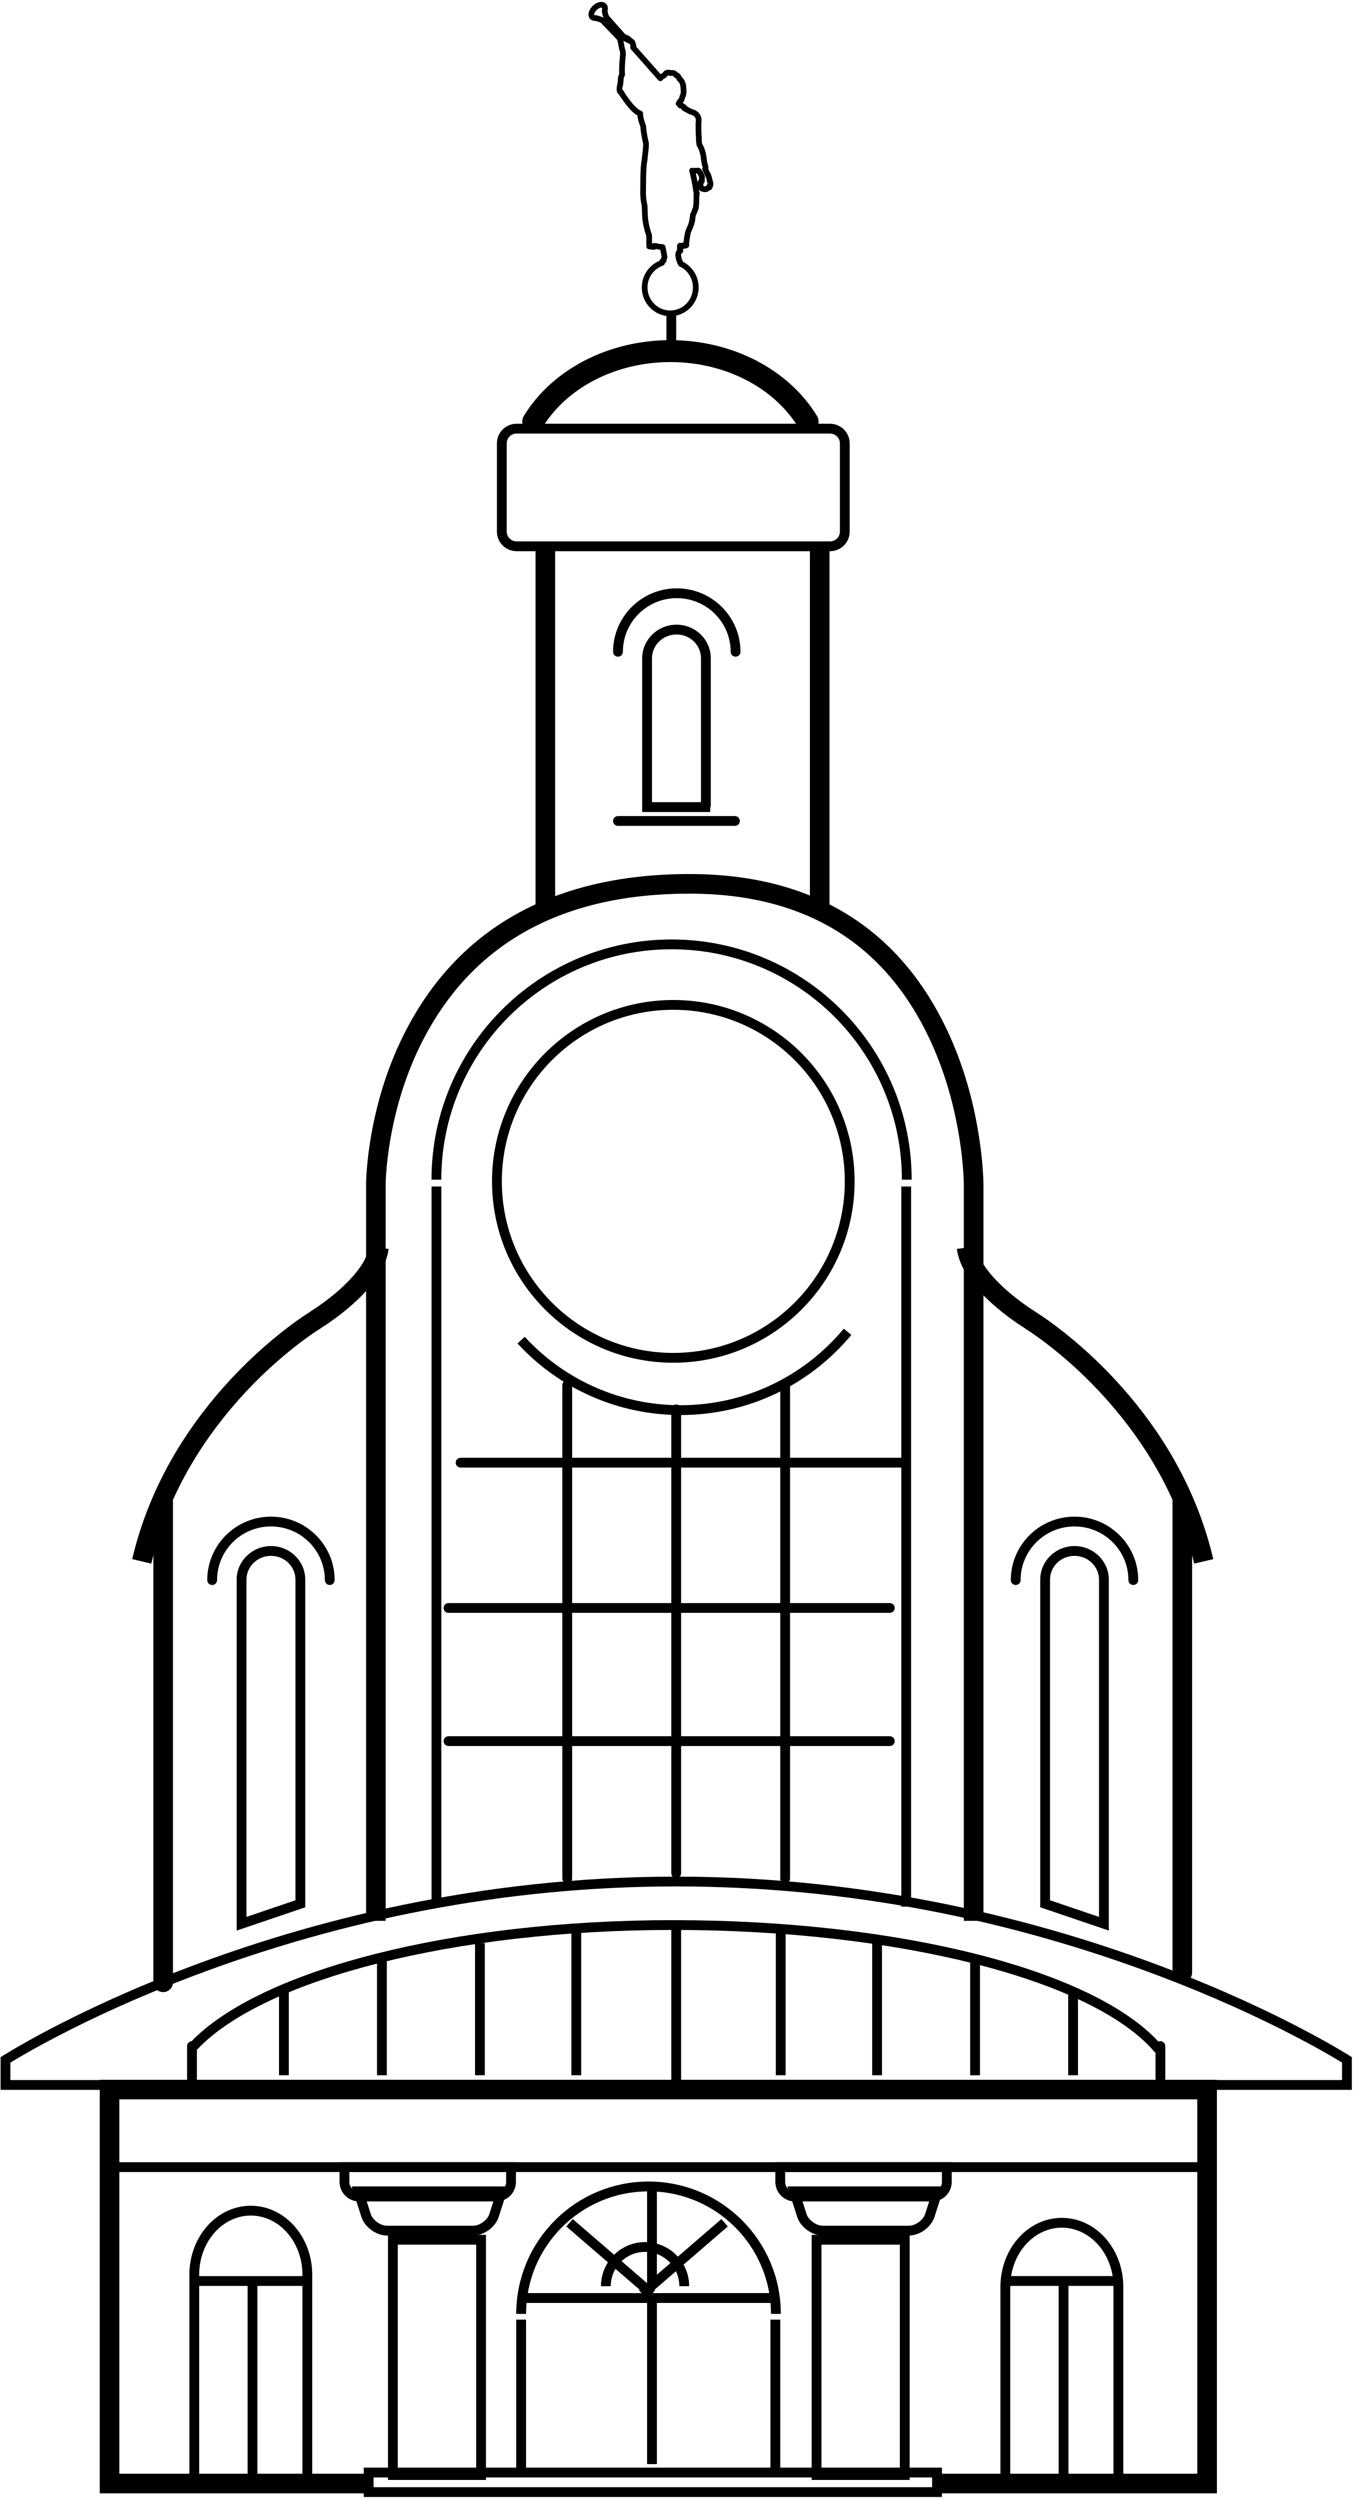 <svg width="190" height="350" viewBox="0 0 190 350" xmlns="http://www.w3.org/2000/svg"><title>Brooks_Element_108</title><g fill="none" fill-rule="evenodd"><path d="M99.387 25.92s.063.405-.187.327c0 0-.242.283-.378.223 0 0-.014.11-.606-.095 0 0-.187-.41-.16-.533l.042-.123s-.096-.192.068-.288l.11-.082s-.042-.31.027-.583c0 0-.324-.83-.556-.892 0 0-.72.082-.842.013 0 0 .396 1.453.587 3.03 0 0 .164.222.014.354 0 0 .032 1.248-.09 1.858 0 0-.297.82-.416.997 0 0-.004 1.025-.478 1.904 0 0-.19.375-.255.803 0 0-.223 1.175-.178 1.516 0 0-.256.104-.433 0l-.046.13s-.295-.012-.4-.09c0 0-.072.624.046.715 0 0-.09.12-.164.132 0 0-.15.192-.132.506 0 0 .055.733.392 1.21 0 0-.014-.003-.032-.012 1.238.57 2.1 1.83 2.1 3.302 0 2.004-1.604 3.625-3.58 3.625-1.977 0-3.58-1.62-3.58-3.625 0-1.598 1.02-2.95 2.432-3.434-.023-.045-.023-.11.027-.2l.19-.118s.046-.328.137-.538l-.27-1.357s-.563-.055-.714-.1c0 0-.118-.06-.49-.073l-.015.15-.656-.073-.013-1.563s-.54-1.398-.584-2.796l-.046-1.338s-.27-.952-.21-2.363c0 0-.013-3.185.178-3.868l.22-2.008v-.588l-.03-.023s-.3-1.28-.358-2.277c0 0-.424-1.07-.41-1.653l-.014-.136c-1.157-.392-2.687-2.97-2.687-2.97-.406-.077-.096-1.138-.096-1.138.05-.334.063-.69.063-.69-.032-.25.205-.673.205-.673-.123-.578.11-2.878.11-2.878-.014-.22-.064-.516-.064-.516-.123-.218-.22-1.02-.22-1.02-.1-.237-.108-.42-.09-.542L84.38 2.884c-.254-.214-.974-.35-.974-.35V2.52c-.2.032-.36-.004-.483-.132-.268-.278-.09-.852.355-1.29.447-.436 1.03-.564 1.298-.286.142.146.17.374.096.624 0 .63.314 1.08.314 1.08l2.373 2.677c.186 0 .336.04.186.214l.023.023c.167-.086.458-.196.34.173 0 0 .26-.145.355.17 0 0 .237-.024.296.23 0 0 .174.438.12.584 0 0-.014.023-.032.06l3.82 4.312c.087-.142.224-.28.447-.343l.21-.2s.205-.437.765-.173c0 0 .482-.19.797.3 0 0 .173-.145.455.51 0 0 .515.297.547 1.253 0 0 .094.956-.11 1.13 0 0-.174.815-.406.783 0 0-.096.287-.155.287l.263.277h.15l.35.224v.127l.917.497s1.352.186 1.102 1.548c0 0-.01 1.626.036 1.83 0 0 .05.438.005.456 0 0 .04.815.145.906 0 0 .483.71.574 2.013 0 0 .096.66.173.788 0 0 .142.406 0 .456 0 0 .283.718.36.764 0 0 .187.346.282.924.01.005.246.633.01.6z" stroke="#000" stroke-width=".8" stroke-linecap="round" stroke-linejoin="round"/><path d="M99.52 112.988V92.15c0-2.605-2.143-4.7-4.802-4.7-2.644 0-4.803 2.11-4.803 4.7v21.524h9.529V112.3h-8.842l.686.688V92.15c0-1.825 1.537-3.328 3.43-3.328 1.908 0 3.43 1.488 3.43 3.328v20.838h1.373z" fill="#000" fill-rule="nonzero"/><path d="M87.212 91.247c0-4.147 3.378-7.51 7.546-7.51s7.546 3.363 7.546 7.51c0 .38.307.687.686.687.38 0 .687-.308.687-.687 0-4.906-3.994-8.883-8.92-8.883-4.924 0-8.918 3.977-8.918 8.883 0 .38.306.687.685.687.38 0 .687-.308.687-.687zM54.322 314.237l1.373-1.373v34.31l-1.373-1.372h13.72l-1.372 1.373v-34.31l1.373 1.372h-13.72zm0-1.373h13.72v34.31h-13.72v-34.31zM113.644 314.237l1.373-1.373v34.31l-1.373-1.372h13.72l-1.372 1.373v-34.31l1.373 1.372h-13.72zm0-1.373h13.72v34.31h-13.72v-34.31zM72.24 304.068H47.542l1.373-1.373v2.745c0 .76.612 1.372 1.365 1.372h19.222c.758 0 1.365-.608 1.365-1.372v-2.745l1.373 1.373zm0-1.373v2.745c0 1.526-1.226 2.745-2.738 2.745H50.28c-1.513 0-2.738-1.23-2.738-2.745v-2.745H72.24zM133.257 304.068H108.56l1.372-1.373v2.745c0 .76.61 1.372 1.365 1.372h19.222c.756 0 1.364-.608 1.364-1.372v-2.745l1.373 1.373zm0-1.373v2.745c0 1.526-1.226 2.745-2.738 2.745h-19.223c-1.513 0-2.738-1.23-2.738-2.745v-2.745h24.697z" fill="#000" fill-rule="nonzero"/><path d="M70.885 307.04l-.133.418H49.676l-.134-.418.698-.955h.44l1.224 3.837c.28.874 1.36 1.662 2.273 1.662H66.25c.922 0 1.992-.782 2.274-1.662l1.225-3.837h.438l.697.955zm.305-.955l-1.36 4.254c-.462 1.45-2.063 2.617-3.58 2.617H54.178c-1.51 0-3.12-1.172-3.58-2.618l-1.36-4.255H71.19zM131.902 307.04l-.133.418h-21.077l-.134-.418.697-.955h.438l1.226 3.837c.28.874 1.36 1.662 2.274 1.662h12.074c.92 0 1.99-.782 2.273-1.662l1.226-3.837h.44l.696.955zm.305-.955l-1.36 4.254c-.462 1.45-2.063 2.617-3.58 2.617h-12.073c-1.51 0-3.12-1.172-3.58-2.618l-1.36-4.255h21.953zM169.01 302.695H15.34v1.372h153.67M157.276 348.37v-28.247c0-5.303-3.836-9.64-8.6-9.64-4.768 0-8.6 4.338-8.6 9.64v28.247h1.373v-28.247c0-4.58 3.257-8.267 7.226-8.267 3.965 0 7.227 3.687 7.227 8.267v28.247h1.373zM34.67 319.644v28.694h1.372v-28.694" fill="#000" fill-rule="nonzero"/><path fill="#000" fill-rule="nonzero" d="M148.228 319.644v28.694h1.373v-28.694M27.203 320.008h15.513v-1.373H27.203"/><path fill="#000" fill-rule="nonzero" d="M140.763 320.008h15.512v-1.373h-15.512M54 268.902V165.79c0-.295.02-.877.082-1.705.104-1.394.292-2.952.584-4.63.835-4.8 2.336-9.596 4.666-14.06 6.63-12.702 18.517-20.293 37.2-20.293 16.85 0 27.576 7.558 33.577 20.245 2.114 4.47 3.478 9.277 4.236 14.085.265 1.684.436 3.245.53 4.644.056.83.075 1.416.075 1.714v103.112h2.747V165.79c0-.096-.003-.27-.01-.515-.014-.4-.036-.865-.07-1.384-.1-1.476-.28-3.12-.56-4.886-.795-5.05-2.23-10.102-4.466-14.83-6.433-13.604-18.09-21.818-36.057-21.818-19.733 0-32.543 8.18-39.635 21.768-2.472 4.737-4.057 9.8-4.937 14.86-.308 1.77-.506 3.416-.616 4.897-.04.523-.064.987-.078 1.39-.01.248-.012.423-.012.52v103.112H54zM93.99 269.492v21.714h1.374v-21.714M108.626 270.336v20.183H110v-20.184M122.118 272.025v18.494h1.373v-18.495M135.84 274.295v16.226h1.372v-16.225M149.56 278.845v11.674h1.373v-11.675"/><path d="M94.274 190.772c14.02 0 25.383-11.368 25.383-25.39 0-14.023-11.364-25.39-25.383-25.39-14.02 0-25.384 11.367-25.384 25.39 0 14.022 11.364 25.39 25.384 25.39zm0-1.373c-13.26 0-24.01-10.754-24.01-24.018 0-13.265 10.75-24.018 24.01-24.018 13.26 0 24.01 10.753 24.01 24.018 0 13.264-10.75 24.017-24.01 24.017z" fill="#000" fill-rule="nonzero"/><path d="M72.46 188.077c5.846 6.34 14.052 10.016 22.846 10.016 9.353 0 18.027-4.16 23.893-11.213l-1.056-.878c-5.608 6.743-13.898 10.718-22.838 10.718-8.406 0-16.248-3.512-21.835-9.574l-1.01.93zM127.648 165.142c0-18.57-15.05-33.625-33.617-33.625-18.564 0-33.615 15.054-33.615 33.625h1.373c0-17.813 14.436-32.252 32.243-32.252 17.81 0 32.245 14.44 32.245 32.252h1.373zM60.424 166.102v100.81h1.373v-100.81M126.194 166.102v100.81h1.373v-100.81" fill="#000" fill-rule="nonzero"/><path d="M93.99 197.303v64.936c0 .378.308.685.687.685.38 0 .687-.307.687-.686v-64.937c0-.38-.308-.686-.687-.686-.38 0-.686.307-.686.686zM78.736 193.907v69.06c0 .378.308.686.687.686.38 0 .686-.308.686-.687v-69.06c0-.38-.308-.686-.687-.686-.38 0-.687.307-.687.687zM109.245 193.907v69.06c0 .378.307.686.686.686.38 0 .688-.308.688-.687v-69.06c0-.38-.307-.686-.687-.686-.378 0-.685.307-.685.687z" fill="#000" fill-rule="nonzero"/><path d="M64.492 205.45h61.787c.378 0 .686-.31.686-.688 0-.38-.308-.686-.687-.686H64.49c-.38 0-.687.307-.687.686 0 .38.307.687.687.687zM62.797 225.788h61.787c.38 0 .687-.308.687-.687 0-.378-.307-.685-.686-.685H62.797c-.38 0-.687.307-.687.686 0 .38.307.688.687.688zM62.797 244.432h61.787c.38 0 .687-.308.687-.687 0-.38-.307-.686-.686-.686H62.797c-.38 0-.687.306-.687.685 0 .38.307.687.687.687zM75.97 59.817c3.377-5.535 10.236-9.13 17.9-9.13 7.663 0 14.524 3.597 17.9 9.133.44.723 1.384.952 2.108.51.723-.44.952-1.384.51-2.107-3.95-6.48-11.817-10.604-20.52-10.604-8.7 0-16.565 4.122-20.516 10.6-.442.722-.213 1.666.51 2.108.723.44 1.667.212 2.11-.51z" fill="#000" fill-rule="nonzero"/><path d="M94.678 48.536v-4.264c0-.38-.308-.686-.687-.686-.378 0-.685.307-.685.686v4.264c0 .38.307.687.686.687.38 0 .688-.308.688-.687zM70.95 62.07v12.345c0 .76.618 1.376 1.388 1.376h43.87c.78 0 1.39-.61 1.39-1.375V62.07c0-.76-.618-1.375-1.39-1.375H72.34c-.777 0-1.39.61-1.39 1.376zm-1.374 0c0-1.517 1.22-2.748 2.762-2.748h43.87c1.527 0 2.763 1.226 2.763 2.75v12.343c0 1.518-1.22 2.75-2.76 2.75H72.337c-1.525 0-2.762-1.228-2.762-2.75V62.07z" fill="#000" fill-rule="nonzero"/><path d="M77.73 127.05V76.27h-2.747v50.78h2.746zm35.67-50.78v50.78h2.747V76.27H113.4zM86.525 115.618H102.9c.38 0 .688-.307.688-.686 0-.38-.308-.687-.687-.687H86.526c-.38 0-.686.308-.686.687 0 .38.306.686.685.686zM42.74 266.514v-45.378c0-2.605-2.143-4.7-4.802-4.7-2.644 0-4.803 2.11-4.803 4.7v49.132l.907-.308 8.233-2.796.466-.158v-.492zm-1.372 0l.465-.65-8.232 2.796.908.65v-48.174c0-1.825 1.537-3.328 3.43-3.328 1.908 0 3.43 1.488 3.43 3.328v45.378z" fill="#000" fill-rule="nonzero"/><path d="M30.392 221.2c0-4.146 3.378-7.51 7.546-7.51s7.546 3.364 7.546 7.51c0 .38.307.687.686.687.38 0 .687-.307.687-.686 0-4.906-3.994-8.882-8.92-8.882-4.924 0-8.918 3.976-8.918 8.883 0 .38.306.687.685.687.38 0 .687-.307.687-.686zM24.218 277.51v-67.25c0-.76-.615-1.373-1.373-1.373s-1.373.614-1.373 1.372v67.25c0 .757.615 1.372 1.373 1.372s1.373-.615 1.373-1.373z" fill="#000" fill-rule="nonzero"/><path d="M43.475 183.61c-.223.134-.62.39-1.17.764-.904.618-1.907 1.356-2.986 2.214-3.076 2.444-6.148 5.364-9.016 8.758-5.623 6.654-9.765 14.297-11.793 22.92l2.673.628c1.923-8.17 5.858-15.433 11.218-21.775 2.746-3.25 5.688-6.046 8.628-8.383 1.026-.815 1.976-1.515 2.827-2.097.504-.344.857-.57 1.035-.677l-1.415-2.353z" fill="#000" fill-rule="nonzero"/><path d="M44.823 185.987c.082-.05.226-.14.423-.266.322-.206.68-.446 1.063-.716 1.095-.77 2.19-1.628 3.22-2.558 2.744-2.483 4.536-5.017 4.884-7.604l-2.722-.366c-.24 1.784-1.7 3.848-4.005 5.933-.937.847-1.947 1.638-2.957 2.347-.603.424-1.068.724-1.322.877l1.415 2.353zM147.018 266.514v-45.378c0-1.84 1.522-3.328 3.43-3.328 1.892 0 3.43 1.503 3.43 3.328v48.174l.907-.65-8.233-2.796.466.65zm-1.373 0v.492l.466.158 8.233 2.796.908.308v-49.132c0-2.59-2.158-4.7-4.802-4.7-2.66 0-4.803 2.095-4.803 4.7v45.378z" fill="#000" fill-rule="nonzero"/><path d="M159.367 221.2c0-4.906-3.994-8.882-8.92-8.882-4.924 0-8.918 3.976-8.918 8.883 0 .38.306.687.685.687.38 0 .687-.307.687-.686 0-4.146 3.378-7.51 7.546-7.51s7.546 3.364 7.546 7.51c0 .38.307.687.686.687.38 0 .687-.307.687-.686zM166.914 276.136V210.26c0-.76-.615-1.373-1.373-1.373-.757 0-1.372.614-1.372 1.372v65.876c0 .758.615 1.373 1.373 1.373.76 0 1.374-.616 1.374-1.374z" fill="#000" fill-rule="nonzero"/><path d="M143.496 185.963c.178.107.53.333 1.035.677.85.582 1.802 1.282 2.828 2.097 2.94 2.337 5.882 5.133 8.627 8.382 5.36 6.34 9.295 13.604 11.217 21.774l2.673-.63c-2.028-8.62-6.17-16.264-11.793-22.918-2.868-3.394-5.94-6.314-9.015-8.758-1.08-.858-2.082-1.596-2.986-2.214-.548-.375-.947-.63-1.17-.764l-1.414 2.353z" fill="#000" fill-rule="nonzero"/><path d="M144.978 183.634c-.254-.153-.72-.453-1.322-.877-1.01-.71-2.02-1.5-2.957-2.348-2.308-2.086-3.767-4.15-4.007-5.934l-2.72.366c.347 2.587 2.138 5.12 4.884 7.604 1.028.93 2.124 1.788 3.22 2.558.384.27.74.51 1.063.717.197.128.34.217.422.267l1.416-2.353zM.408 289.357H-5s41.11-26.645 99.733-26.645c58.623 0 99.733 26.645 99.733 26.645h-5.408c-.984-.55-2.053-1.128-3.205-1.73-5.868-3.074-12.646-6.15-20.24-9.025-21.715-8.215-45.588-13.144-70.88-13.144-25.292 0-49.165 4.93-70.878 13.144-7.596 2.874-14.374 5.95-20.242 9.024-1.152.603-2.22 1.182-3.205 1.73zm0 0c.984-.55 2.053-1.128 3.205-1.73 5.868-3.074 12.646-6.15 20.242-9.025 21.713-8.215 45.586-13.144 70.878-13.144s49.165 4.93 70.88 13.144c7.594 2.874 14.372 5.95 20.24 9.024 1.152.603 2.22 1.182 3.205 1.73h5.408s-41.11-26.644-99.733-26.644C36.11 262.712-5 289.357-5 289.357H.408z" fill="#000" fill-rule="nonzero"/><path d="M26.194 286.44v5.18c0 .378.307.685.687.685.38 0 .687-.307.687-.686v-5.18c0-.378-.307-.686-.686-.686-.38 0-.686.308-.686.687zM161.787 286.44v4.493c0 .38.308.686.687.686.38 0 .686-.308.686-.687v-4.492c0-.378-.307-.686-.686-.686-.38 0-.687.308-.687.687z" fill="#000" fill-rule="nonzero"/><path d="M188.53 289.136c-.068-.044-.21-.134-.427-.268-.365-.226-.8-.49-1.306-.786-1.45-.853-3.16-1.804-5.12-2.83-5.607-2.937-12.08-5.876-19.333-8.62-20.726-7.842-43.514-12.547-67.663-12.547-24.148 0-46.936 4.705-67.663 12.547-7.252 2.744-13.726 5.683-19.334 8.62-1.96 1.026-3.67 1.977-5.118 2.83-.505.297-.94.56-1.306.786-.218.134-.36.224-.43.268l.628-1.152v4.58L.085 291.19h189.192l-1.373 1.374v-4.58l.626 1.152zm.747-1.152v4.58H.085v-4.58s38.992-25.272 94.596-25.272c55.604 0 94.597 25.272 94.597 25.272zM131.885 346.823H50.932l1.373-1.372v4.108l-1.373-1.373h80.953l-1.373 1.373v-4.107l1.373 1.373zm0-1.372v4.108H50.932v-4.107h80.953z" fill="#000" fill-rule="nonzero"/><path fill="#000" fill-rule="nonzero" d="M72.28 324.73v21.364h1.373V324.73M94.222 268.805c-30.78 0-57.783 6.908-67.514 17.064-.263.273-.253.707.02.97.274.262.71.253.97-.02 9.406-9.818 36.086-16.642 66.524-16.642 31.504 0 58.7 6.955 67.36 17 .246.286.68.318.967.07.286-.247.318-.68.07-.967-8.996-10.435-36.527-17.475-68.398-17.475zM73.652 322.39h34.302v-1.374H73.652M96.494 320.05c0-3.412-2.765-6.177-6.175-6.177-3.41 0-6.176 2.765-6.176 6.176h1.373c0-2.654 2.15-4.804 4.802-4.804 2.65 0 4.8 2.15 4.8 4.803h1.374z"/><path d="M109.326 323.926c0-10.232-8.293-18.528-18.523-18.528s-18.523 8.296-18.523 18.528h1.373c0-9.474 7.678-17.155 17.15-17.155 9.472 0 17.15 7.682 17.15 17.156h1.373z" fill="#000" fill-rule="nonzero"/><path fill="#000" fill-rule="nonzero" d="M90.6 306.085v14.15h1.374v-14.15"/><path fill="#000" fill-rule="nonzero" d="M79.297 311.69l11.54 9.956.896-1.04-11.54-9.956"/><path fill="#000" fill-rule="nonzero" d="M101.005 310.65l-11.538 9.956.897 1.04 11.538-9.957M80 270.336v20.183h1.374v-20.184M66.51 272.025v18.494h1.372v-18.495M52.788 274.295v16.226h1.373v-16.225M39.067 278.845v11.674h1.373v-11.675"/><path fill="#000" fill-rule="nonzero" d="M90.6 321.34v23.616h1.374V321.34M109.246 346.094V324.73h-1.373v21.364"/><path fill="#000" fill-rule="nonzero" d="M131.825 349.05h38.56v-57.897H13.967v57.897h37.381v-2.746h-36.01l1.374 1.373v-55.152l-1.373 1.373h153.67l-1.372-1.373v55.152l1.373-1.373h-37.185"/><path d="M43.716 346.675v-28.247c0-5.303-3.836-9.64-8.6-9.64-4.767 0-8.6 4.338-8.6 9.64v28.247h1.374v-28.247c0-4.58 3.258-8.267 7.227-8.267 3.965 0 7.227 3.688 7.227 8.268v28.247h1.372z" fill="#000" fill-rule="nonzero"/></g></svg>